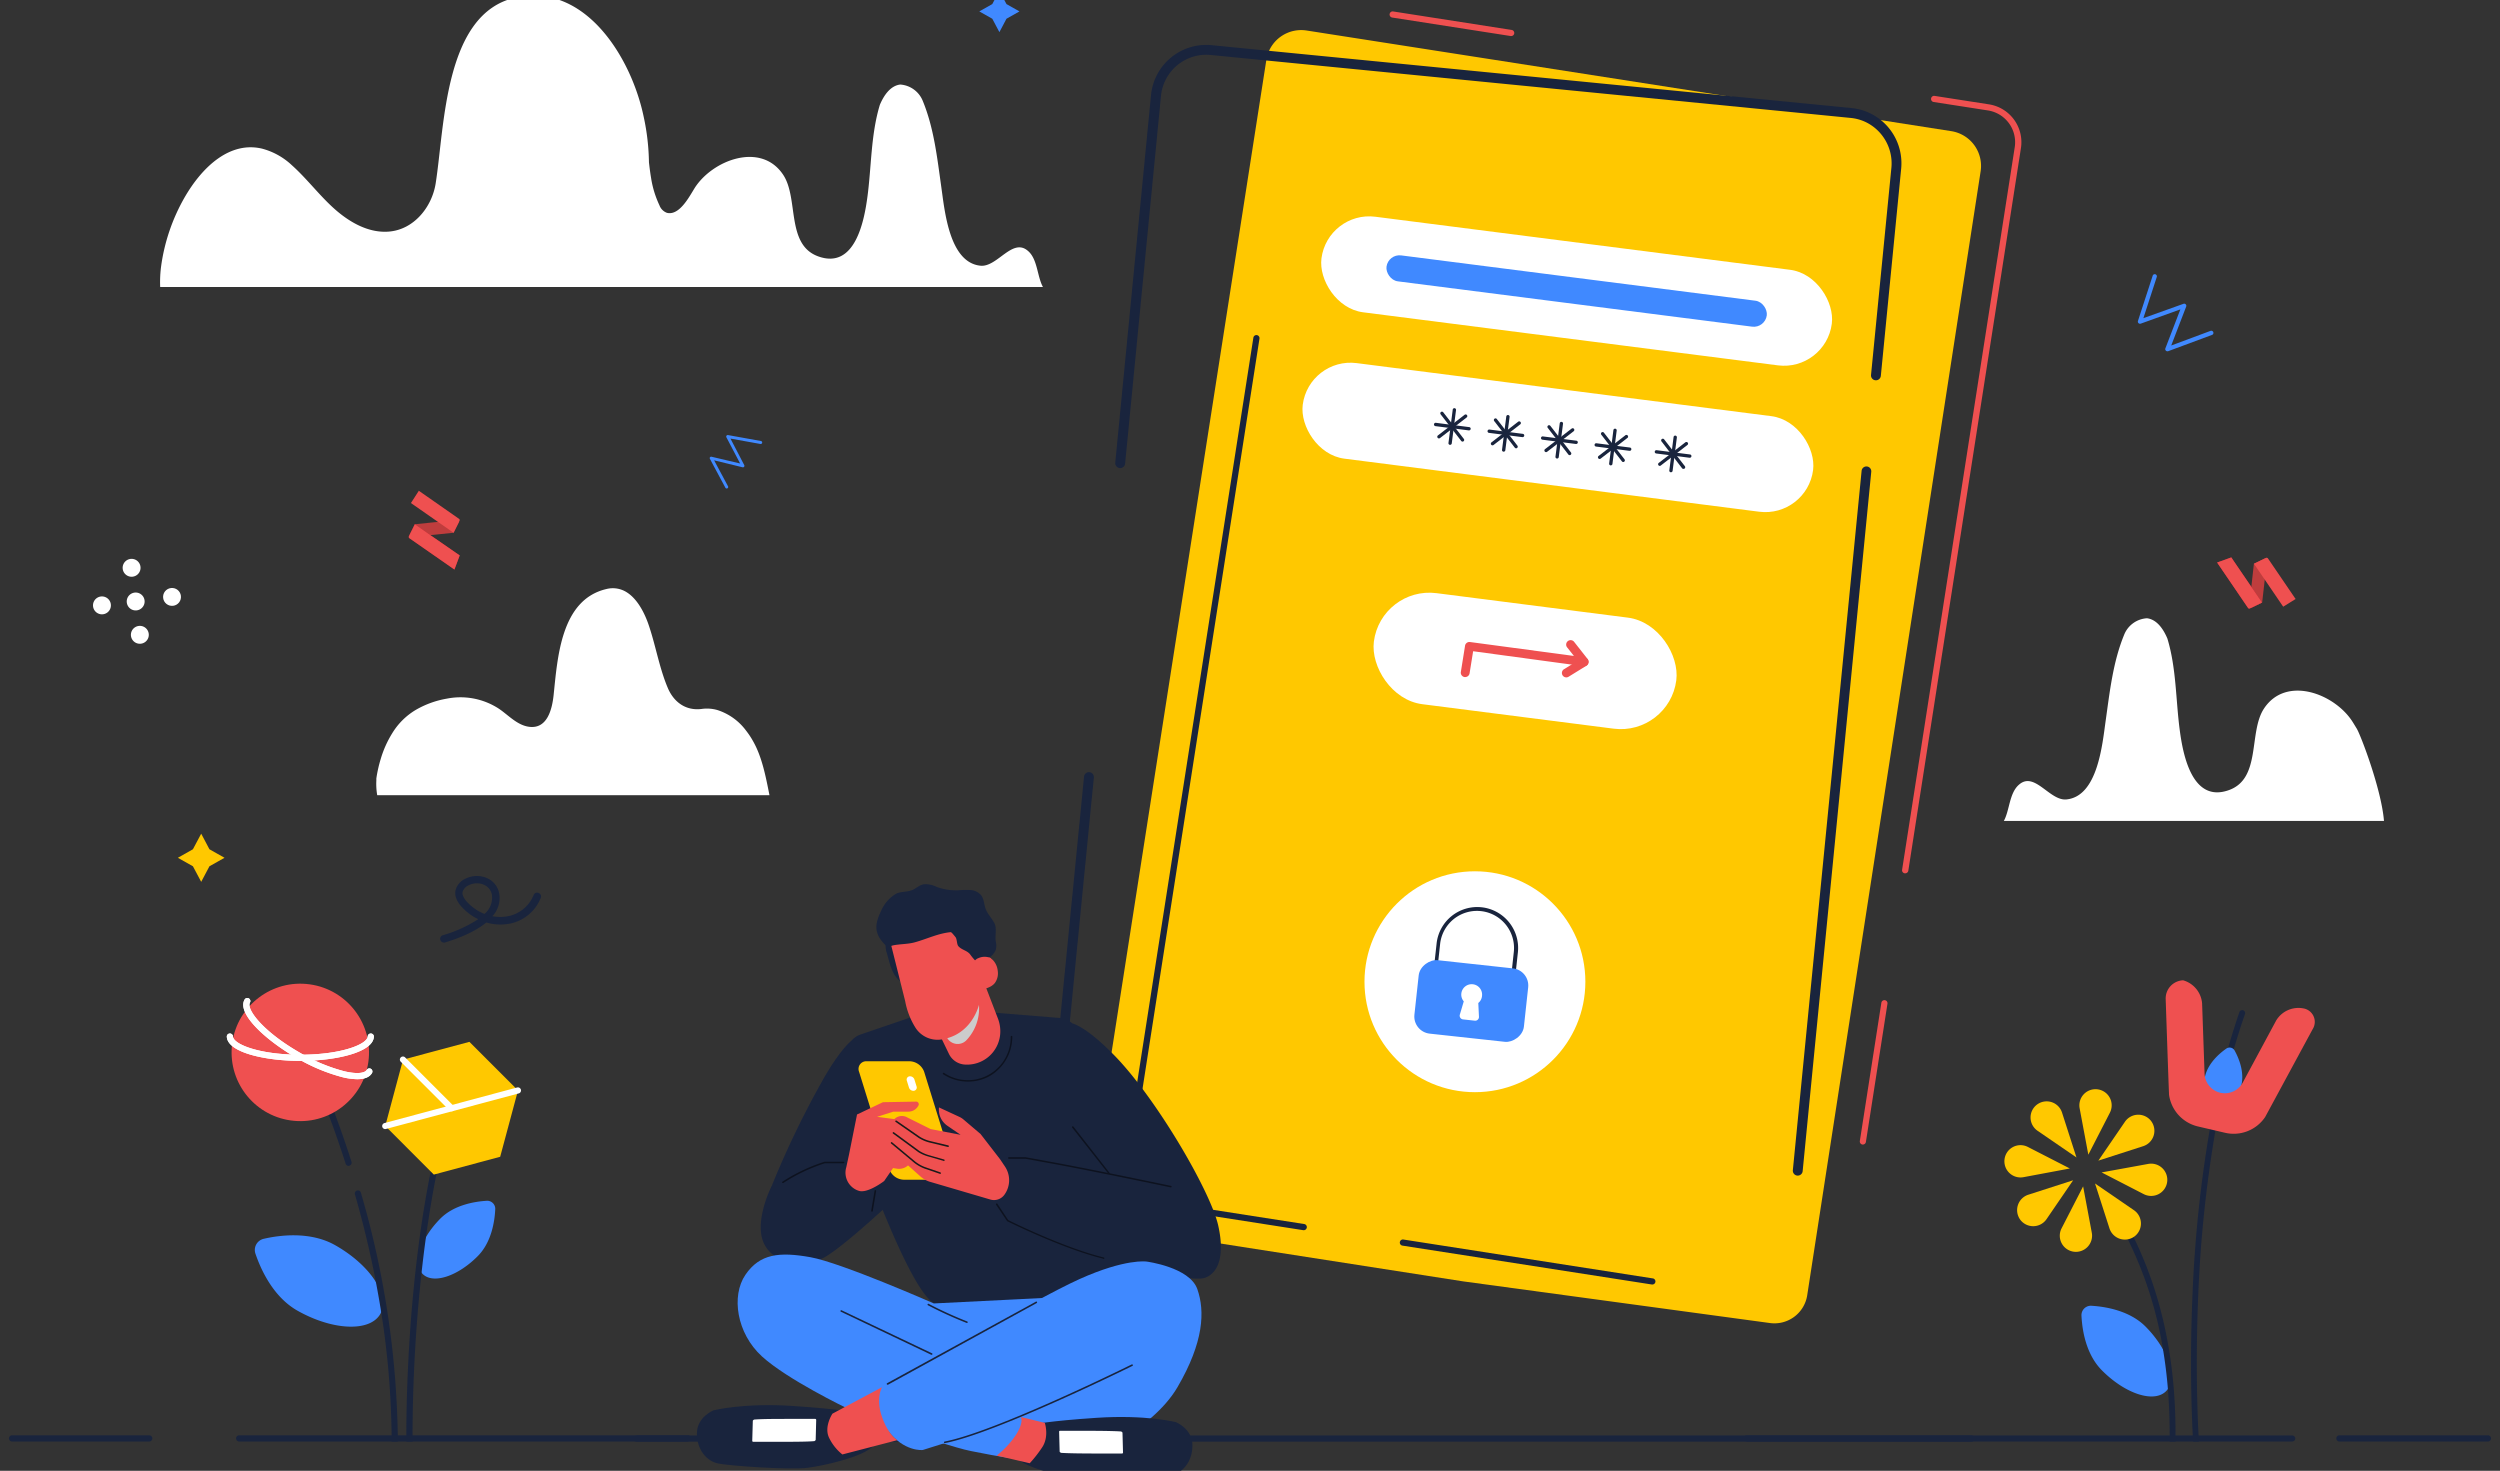 <svg xmlns="http://www.w3.org/2000/svg" viewBox="0 0 668 393"><rect x="0" y="0" width="668" height="393" fill="#333333" stroke="none"/><defs><style>.cls-1{isolation:isolate;}.cls-2{fill:#fff;}.cls-3{fill:#4089ff;}.cls-4{fill:#19243d;}.cls-5{fill:#ef5050;}.cls-6{fill:#ffc800;}.cls-7{fill:#bf3d3d;}.cls-8{fill:#c31f31;}.cls-9{fill:#1a1a1a;}.cls-10{fill:#0d121f;}.cls-11{fill:#ccc;mix-blend-mode:multiply;}</style></defs><g class="cls-1"><g id="Layer_1" data-name="Layer 1"><path class="cls-2" d="M278.67,76.68H42.8A32.32,32.32,0,0,1,43.07,71h0a50.9,50.9,0,0,1,6.11-18c5-8.79,12.46-15.28,20.85-13.28A18.53,18.53,0,0,1,78,44.16c4,3.58,7.29,8,11.3,11.59s9.12,6.54,14.5,6.14c6.75-.48,11.6-6.52,12.61-12.87,2.42-15.29,2.27-45.49,21.39-49.67l1.07-.21c16.33-2.8,27.6,13.16,31.94,27.46.5,1.62.9,3.22,1.22,4.77a61.21,61.21,0,0,1,1.37,12l.09.77c.13,1.11.28,2.21.46,3.29a26.54,26.54,0,0,0,2.26,7.44,3.36,3.36,0,0,0,2,2c2.61.64,4.8-2.39,6.29-4.8.42-.67.79-1.3,1.09-1.79,4.74-7.52,17.82-12.53,23.72-3.51,4.12,6.3.69,18.58,9.28,21.72,9.84,3.6,12.32-9.34,13.2-16,1.08-8.16.9-16.52,3.3-24.46,1-2.38,2.72-5.1,5.44-5.44A7,7,0,0,1,246.58,27c3,7.32,3.84,15.21,4.94,23,.9,6.3,2.12,20.2,10.5,21,4.45.41,8.48-7.53,12.6-4C277.24,69.14,277.1,73.81,278.67,76.68Z"/><path class="cls-3" d="M89.44,332.65c9.46,5.31,14.92,13.55,12.2,18.41s-12.61,4.51-22.07-.8C73,346.59,69.69,339.19,68.26,335a3.06,3.06,0,0,1,2.24-4C74.84,330,82.89,329,89.44,332.65Z"/><path class="cls-3" d="M127.69,335.6c-5.35,5.42-11.93,7.58-14.72,4.84s-.71-9.36,4.64-14.78c3.7-3.75,9.32-4.62,12.44-4.81a2.15,2.15,0,0,1,2.28,2.25C132.19,326.22,131.38,331.86,127.69,335.6Z"/><path class="cls-4" d="M106.29,385.17h-1.65c0-.55,0-1.09,0-1.65a224.81,224.81,0,0,0-2.78-32.87c-.43-2.71-.91-5.42-1.43-8.15-1.48-7.73-3.35-15.56-5.61-23.43a.83.83,0,0,1,1.59-.46,244.25,244.25,0,0,1,9.88,64.91C106.29,384.08,106.29,384.62,106.29,385.17Z"/><path class="cls-4" d="M93.15,311.54a.83.83,0,0,1-.79-.58c-8-25-17-41.29-17.1-41.45a.83.83,0,0,1,1.44-.81c.09.17,9.22,16.65,17.23,41.76a.83.83,0,0,1-.53,1A.77.77,0,0,1,93.15,311.54Z"/><circle class="cls-5" cx="80.25" cy="281.23" r="18.36" transform="translate(-209.44 321.38) rotate(-81.97)"/><path class="cls-4" d="M123.49,287.74c-.85,2.42-1.64,4.88-2.39,7.4a1.29,1.29,0,0,0,0,.19c-.16.53-.33,1.06-.47,1.6a.14.14,0,0,0,0,.06c-1.55,5.44-2.87,11.05-4,16.68s-2.06,11.41-2.83,17c-.44,3.16-.82,6.28-1.15,9.32a410.08,410.08,0,0,0-2.42,43.53c0,.81,0,1.38,0,1.65h-1.66c0-.29,0-.84,0-1.65,0-7.92.31-39.62,6.52-70.55,1-5.22,2.25-10.42,3.67-15.48.15-.56.31-1.13.47-1.69h0a1.31,1.31,0,0,0,0-.15c.15-.55.32-1.09.48-1.65.69-2.31,1.43-4.57,2.21-6.8a.84.84,0,0,1,1.06-.5A.82.82,0,0,1,123.49,287.74Z"/><polygon class="cls-6" points="138.41 291.36 125.42 278.38 107.69 283.13 102.94 300.86 115.92 313.85 133.65 309.09 138.41 291.36"/><path class="cls-2" d="M80.25,283.47c-9.53,0-19.65-2.31-19.65-6.58a.83.83,0,0,1,1.65,0c0,2.06,6.84,4.93,18,4.93s18-2.87,18-4.93a.83.83,0,0,1,1.65,0C99.89,281.16,89.77,283.47,80.25,283.47Z"/><path class="cls-2" d="M80.25,283.47c-9.53,0-19.65-2.31-19.65-6.58a.83.83,0,0,1,1.65,0c0,2.06,6.84,4.93,18,4.93s18-2.87,18-4.93a.83.83,0,0,1,1.65,0C99.89,281.16,89.77,283.47,80.25,283.47Z"/><path class="cls-2" d="M95.46,288.36a17.1,17.1,0,0,1-3.77-.49,48.18,48.18,0,0,1-12.59-5.28c-8.25-4.76-15.87-11.81-13.74-15.51a.82.82,0,0,1,1.43.82c-1,1.78,3.47,7.69,13.13,13.26a46.92,46.92,0,0,0,12.14,5.1c3.71.86,5.48.37,5.91-.37a.82.82,0,0,1,1.43.82C98.77,287.81,97.42,288.36,95.46,288.36Z"/><path class="cls-2" d="M95.46,288.36a17.1,17.1,0,0,1-3.77-.49,48.18,48.18,0,0,1-12.59-5.28c-8.25-4.76-15.87-11.81-13.74-15.51a.82.82,0,0,1,1.43.82c-1,1.78,3.47,7.69,13.13,13.26a46.92,46.92,0,0,0,12.14,5.1c3.71.86,5.48.37,5.91-.37a.82.82,0,0,1,1.43.82C98.77,287.81,97.42,288.36,95.46,288.36Z"/><path class="cls-2" d="M102.94,301.69a.82.82,0,0,1-.8-.61.84.84,0,0,1,.59-1l35.46-9.51a.84.84,0,0,1,1,.59.82.82,0,0,1-.58,1l-35.47,9.5Z"/><path class="cls-2" d="M120.67,296.94a.82.82,0,0,1-.58-.24l-13-13a.82.82,0,0,1,1.16-1.16l13,13a.83.83,0,0,1,0,1.17A.86.86,0,0,1,120.67,296.94Z"/><path class="cls-6" d="M529.23,45.74,482.89,346.08a8.86,8.86,0,0,1-10,7.43L391,342.39l-91.78-14.31a9.4,9.4,0,0,1-7.84-10.74L338.37,16a8.56,8.56,0,0,1,.25-1.14,9.42,9.42,0,0,1,10.49-6.71l134.5,21,15.74,2.45,22,3.44A9.4,9.4,0,0,1,529.23,45.74Z"/><path class="cls-4" d="M348.4,328.71h-.13L309,322.58a10.23,10.23,0,0,1-8.53-11.68L334.9,90.23a.82.82,0,0,1,.94-.69.83.83,0,0,1,.69.95l-34.4,220.66a8.57,8.57,0,0,0,7.16,9.8l39.24,6.12a.83.83,0,0,1-.13,1.64Z"/><path class="cls-4" d="M441.45,343.21h-.13l-66.59-10.38a.82.82,0,0,1,.25-1.63l66.59,10.38a.82.82,0,0,1-.12,1.64Z"/><path class="cls-5" d="M497.76,305.82h-.13a.83.83,0,0,1-.68-.95l5.75-36.94a.82.82,0,0,1,.94-.68.82.82,0,0,1,.69.94l-5.76,36.94A.82.82,0,0,1,497.76,305.82Z"/><path class="cls-5" d="M509.06,233.35h-.13a.82.82,0,0,1-.69-.94l30.1-193.1a8.59,8.59,0,0,0-7.16-9.8l-14.59-2.27a.83.83,0,0,1,.26-1.63l14.59,2.27A10.24,10.24,0,0,1,540,39.55l-30.1,193.11A.83.83,0,0,1,509.06,233.35Z"/><path class="cls-5" d="M403.8,9.63h-.13L372,4.69a.82.82,0,1,1,.25-1.63L403.92,8a.82.82,0,0,1-.12,1.63Z"/><path class="cls-4" d="M292.23,207.27a1.3,1.3,0,0,0-1.13-.94,1.32,1.32,0,0,0-1.4.93,1.23,1.23,0,0,0-.05.25l-.24,2.5-.33,3.34-10.45,106.3a1.32,1.32,0,0,0,1.18,1.45h.13a1.33,1.33,0,0,0,1.31-1.2l10.42-106,.39-3.91.22-2.24A1.4,1.4,0,0,0,292.23,207.27Zm206.63-82.63a1.3,1.3,0,0,0-1.44,1.19L479.05,312.67a1.32,1.32,0,0,0,1.18,1.45h.13a1.31,1.31,0,0,0,1.31-1.19L500,126.08A1.31,1.31,0,0,0,498.86,124.64Zm3.69-92.57a14.72,14.72,0,0,0-2.61-1.68,14.44,14.44,0,0,0-5.2-1.51L460.6,25.52h0L339.09,13.58l-15.36-1.51a14.82,14.82,0,0,0-16.17,13.26L298,123.62a1.33,1.33,0,0,0,1.18,1.45h.23a1.32,1.32,0,0,0,1.22-1.18l9.59-98.3a12.16,12.16,0,0,1,13.28-10.9l14.88,1.47L483.48,30.42l11,1.09a12,12,0,0,1,4.28,1.23,12.26,12.26,0,0,1,6.63,12l-5.45,55.43a1.3,1.3,0,0,0,1.18,1.44,1.32,1.32,0,0,0,1.44-1.19L508,45A14.87,14.87,0,0,0,502.55,32.07Z"/><polygon class="cls-6" points="53.76 222.76 55.96 226.92 59.99 229.2 55.96 231.47 53.76 235.63 51.55 231.47 47.53 229.2 51.55 226.92 53.76 222.76"/><polygon class="cls-3" points="267.04 -2.49 268.93 1.09 272.4 3.05 268.93 5.01 267.04 8.59 265.14 5.01 261.67 3.05 265.14 1.09 267.04 -2.49"/><path class="cls-2" d="M35,169.94A2.39,2.39,0,1,1,37.62,172,2.39,2.39,0,0,1,35,169.94Z"/><path class="cls-2" d="M33.88,161a2.39,2.39,0,1,1,2.66,2.09A2.39,2.39,0,0,1,33.88,161Z"/><circle class="cls-2" cx="45.96" cy="159.5" r="2.39" transform="translate(-18.77 6.65) rotate(-6.88)"/><path class="cls-2" d="M24.87,162.05a2.39,2.39,0,1,1,2.66,2.08A2.39,2.39,0,0,1,24.87,162.05Z"/><path class="cls-2" d="M32.79,152a2.39,2.39,0,1,1,2.66,2.09A2.39,2.39,0,0,1,32.79,152Z"/><path class="cls-3" d="M579.13,93.86a.58.58,0,0,1-.41-.17.57.57,0,0,1-.13-.61l4-10.41L572,86.48a.58.58,0,0,1-.59-.13.59.59,0,0,1-.15-.59l3.94-12.1a.57.57,0,1,1,1.09.35l-3.58,11,10.71-3.83a.57.57,0,0,1,.73.74l-4,10.4,10.5-3.91a.58.58,0,0,1,.74.34.57.57,0,0,1-.34.74l-11.69,4.34A.51.51,0,0,1,579.13,93.86Z"/><path class="cls-3" d="M189.64,122.48a.41.41,0,0,1,.07-.3.41.41,0,0,1,.42-.14l7.63,1.8-3.67-7a.41.41,0,0,1,.43-.59l8.81,1.59a.4.4,0,0,1-.15.79l-8-1.44,3.69,7.1a.4.4,0,0,1-.45.57L190.81,123l3.72,6.94a.4.4,0,1,1-.71.38l-4.14-7.73A.33.33,0,0,1,189.64,122.48Z"/><path class="cls-4" d="M143.91,238.59a1,1,0,0,0-1.3.51,9.29,9.29,0,0,1-7.14,5.76,11.11,11.11,0,0,1-3.9-.05,7.1,7.1,0,0,0,1.82-6.06,5.58,5.58,0,0,0-3-4,6.77,6.77,0,0,0-5.94,0,4.7,4.7,0,0,0-2.73,3.13c-.3,1.43.27,2.93,1.68,4.48a14.66,14.66,0,0,0,4.38,3.25,35.41,35.41,0,0,1-9.51,4.3,1,1,0,0,0,.28,1.94.87.87,0,0,0,.28,0c2.82-.84,7.75-2.58,11.12-5.36a13.28,13.28,0,0,0,5.91.37,11.22,11.22,0,0,0,8.62-6.93A1,1,0,0,0,143.91,238.59Zm-14.47,5.61a12.53,12.53,0,0,1-4.62-3.18c-.67-.71-1.42-1.78-1.21-2.74a3,3,0,0,1,1.67-1.76,4.82,4.82,0,0,1,2.16-.5,4.47,4.47,0,0,1,2,.46,3.54,3.54,0,0,1,2,2.63A5.62,5.62,0,0,1,129.44,244.2Z"/><path class="cls-2" d="M205.6,212.47s-84.48,0-84.57,0H100.79a17.88,17.88,0,0,1-.23-3.94h0l0-.32c0-.1,0-.18,0-.2a35.51,35.51,0,0,1,1.17-5.22,28,28,0,0,1,3.07-6.86,18.38,18.38,0,0,1,6.3-6.25,25,25,0,0,1,8.28-3,18.76,18.76,0,0,1,14,2.74c2.52,1.72,4.85,4.37,8,4.78,4.86.64,6.14-4.71,6.54-8.42,1.06-10,1.91-25.51,14.07-28.38a6.93,6.93,0,0,1,5.51.88c3,1.9,4.94,5.93,6,9.24,1.77,5.35,2.74,11.14,4.94,16.31,1.63,3.84,4.87,6.16,9.12,5.59a10.13,10.13,0,0,1,4.12.3,15.4,15.4,0,0,1,7.69,5.53,21.23,21.23,0,0,1,1.88,2.85C203.65,202.33,204.65,207.7,205.6,212.47Z"/><path class="cls-2" d="M535.43,219.35H637c-.69-8.5-6.25-23-7.28-24.67-.42-.68-.79-1.31-1.1-1.79-4.74-7.52-17.81-12.54-23.71-3.52-4.12,6.3-.69,18.59-9.28,21.72-9.85,3.61-12.33-9.34-13.2-16-1.08-8.16-.9-16.52-3.3-24.46-1-2.38-2.72-5.09-5.44-5.43a7,7,0,0,0-6.12,4.41c-3,7.32-3.84,15.21-4.94,23-.89,6.3-2.12,20.2-10.5,21-4.44.42-8.47-7.53-12.59-4C536.87,211.82,537,216.48,535.43,219.35Z"/><path class="cls-4" d="M664.68,385.17H625a.83.83,0,0,1,0-1.65h39.68a.83.83,0,1,1,0,1.65Z"/><path class="cls-4" d="M613.3,384.35a.83.83,0,0,1-.83.82H466.8a.82.82,0,0,1-.25-1.61,1.09,1.09,0,0,1,.25,0H612.47A.83.83,0,0,1,613.3,384.35Z"/><path class="cls-4" d="M526.86,385.21H311.79a.83.83,0,0,1,0-1.65H526.86a.83.83,0,0,1,0,1.65Z"/><path class="cls-4" d="M287.59,385.21H170.23a.83.83,0,1,1,0-1.65H287.59a.83.83,0,1,1,0,1.65Z"/><path class="cls-4" d="M184.55,384.35a.82.82,0,0,1-.82.82H64a.83.83,0,1,1,0-1.65H183.73a.93.93,0,0,1,.24,0A.83.83,0,0,1,184.55,384.35Z"/><path class="cls-4" d="M39.78,385.17H3.32a.83.83,0,1,1,0-1.65H39.78a.83.83,0,1,1,0,1.65Z"/><rect class="cls-2" x="347.54" y="104" width="137.48" height="25.74" rx="12.87" transform="translate(18.19 -51.87) rotate(7.29)"/><rect class="cls-2" x="352.54" y="64.89" width="137.48" height="25.74" rx="12.87" transform="translate(13.27 -52.82) rotate(7.29)"/><rect class="cls-3" x="370.06" y="74.26" width="102.44" height="6.99" rx="3.5" transform="translate(13.27 -52.82) rotate(7.29)"/><path class="cls-4" d="M387.47,118.86h-.06a.44.44,0,0,1-.38-.49l1.14-8.92a.44.44,0,0,1,.88.11l-1.14,8.92A.45.45,0,0,1,387.47,118.86Z"/><path class="cls-4" d="M384.48,117.15a.45.45,0,0,1-.27-.8l7.11-5.5a.45.45,0,1,1,.55.71l-7.11,5.5A.49.49,0,0,1,384.48,117.15Z"/><path class="cls-4" d="M392.5,115h-.06l-8.92-1.14a.45.45,0,0,1,.12-.89l8.91,1.15a.44.44,0,0,1-.05.88Z"/><path class="cls-4" d="M390.79,118a.44.44,0,0,1-.35-.18l-5.5-7.11a.44.44,0,0,1,.7-.54l5.5,7.11a.44.44,0,0,1-.08.62A.41.41,0,0,1,390.79,118Z"/><path class="cls-4" d="M401.78,120.69h-.06a.44.44,0,0,1-.38-.49l1.14-8.92a.44.44,0,0,1,.88.11l-1.14,8.92A.44.44,0,0,1,401.78,120.69Z"/><path class="cls-4" d="M398.79,119a.45.45,0,0,1-.27-.8l7.11-5.5a.45.45,0,1,1,.55.71l-7.11,5.5A.49.49,0,0,1,398.79,119Z"/><path class="cls-4" d="M406.81,116.8h-.06l-8.92-1.14a.45.45,0,0,1,.12-.89l8.92,1.15a.44.44,0,0,1-.06.88Z"/><path class="cls-4" d="M405.1,119.79a.44.44,0,0,1-.35-.18l-5.5-7.11a.44.44,0,0,1,.7-.54l5.5,7.11a.44.44,0,0,1-.08.62A.41.41,0,0,1,405.1,119.79Z"/><path class="cls-4" d="M416.09,122.52H416a.45.45,0,0,1-.38-.5l1.14-8.92a.45.45,0,0,1,.5-.38.44.44,0,0,1,.38.49l-1.14,8.92A.44.44,0,0,1,416.09,122.52Z"/><path class="cls-4" d="M413.1,120.81a.45.45,0,0,1-.27-.8l7.11-5.49a.45.45,0,0,1,.63.07.46.46,0,0,1-.08.63l-7.11,5.5A.49.49,0,0,1,413.1,120.81Z"/><path class="cls-4" d="M421.12,118.63h-.06l-8.92-1.14a.44.44,0,0,1,.12-.88l8.92,1.14a.44.44,0,0,1-.06.88Z"/><path class="cls-4" d="M419.41,121.62a.44.44,0,0,1-.35-.18l-5.5-7.11a.44.44,0,0,1,.7-.54l5.5,7.11a.44.44,0,0,1-.08.62A.41.41,0,0,1,419.41,121.62Z"/><path class="cls-4" d="M430.4,124.35h-.06a.45.45,0,0,1-.38-.5l1.14-8.92a.44.44,0,0,1,.88.11L430.84,124A.44.44,0,0,1,430.4,124.35Z"/><path class="cls-4" d="M427.41,122.64a.45.45,0,0,1-.27-.8l7.11-5.49a.45.45,0,1,1,.55.7l-7.11,5.5A.49.49,0,0,1,427.41,122.64Z"/><path class="cls-4" d="M435.43,120.46h-.06l-8.92-1.14a.44.44,0,0,1,.12-.88l8.92,1.14a.44.44,0,0,1-.06.88Z"/><path class="cls-4" d="M433.72,123.45a.44.44,0,0,1-.35-.18l-5.5-7.11a.44.44,0,0,1,.7-.54l5.5,7.11a.43.43,0,0,1-.08.62A.41.41,0,0,1,433.72,123.45Z"/><path class="cls-4" d="M446.48,126.19h-.06a.44.44,0,0,1-.38-.5l1.14-8.91a.44.44,0,1,1,.88.11l-1.14,8.92A.44.44,0,0,1,446.48,126.19Z"/><path class="cls-4" d="M443.49,124.49a.44.44,0,0,1-.35-.18.44.44,0,0,1,.08-.62l7.11-5.5a.46.46,0,0,1,.63.08.44.44,0,0,1-.08.62l-7.12,5.5A.45.45,0,0,1,443.49,124.49Z"/><path class="cls-4" d="M451.51,122.31h-.06l-8.92-1.14a.44.44,0,0,1,.12-.88l8.91,1.14a.44.44,0,0,1,.39.5A.45.45,0,0,1,451.51,122.31Z"/><path class="cls-4" d="M449.8,125.29a.46.46,0,0,1-.35-.17L444,118a.45.45,0,1,1,.7-.55l5.5,7.12a.44.44,0,0,1-.08.62A.46.46,0,0,1,449.8,125.29Z"/><circle class="cls-2" cx="394.1" cy="262.32" r="29.51"/><path class="cls-4" d="M395.86,242.42a10.93,10.93,0,0,0-12,9.68l-.49,4.45-1.25,11.55a.5.5,0,0,0,.44.56l8.05.88h0l4.53.49,8.14.89h.05a.52.52,0,0,0,.32-.11.49.49,0,0,0,.19-.35l1.26-11.55.48-4.44A10.94,10.94,0,0,0,395.86,242.42Zm7,27.42L395,269l-4.16-.45-7.73-.84,1.22-11.12.47-4.37a9.9,9.9,0,1,1,19.69,2.15l-.47,4.36Z"/><rect class="cls-3" x="383.26" y="252.75" width="19.74" height="29.43" rx="4.6" transform="translate(84.71 629.36) rotate(-83.79)"/><path class="cls-2" d="M396,266.06a2.78,2.78,0,1,0-5.53-.6,2.74,2.74,0,0,0,.65,2.1l-1.06,3.57a1,1,0,0,0,.83,1.25l3.21.35a1,1,0,0,0,1.08-1L395,268A2.72,2.72,0,0,0,396,266.06Z"/><path class="cls-3" d="M561.58,366.11c6.24,6.32,13.92,8.84,17.17,5.64s.82-10.92-5.41-17.24c-4.31-4.37-10.87-5.39-14.51-5.61a2.51,2.51,0,0,0-2.66,2.63C556.34,355.16,557.27,361.74,561.58,366.11Z"/><path class="cls-4" d="M599.85,271c-1.08,3.07-2.07,6.23-3,9.42-1.1,3.84-2.06,7.75-2.93,11.68-.46,2.08-.88,4.16-1.28,6.24-.24,1.25-.47,2.51-.68,3.75a340.67,340.67,0,0,0-4.58,43.77c-.8,18.61-.16,33.29.08,37.67,0,.86.08,1.33.08,1.35a.73.73,0,0,1,0,.3H586l0-.18s0-.54-.09-1.47c-.24-4.53-.87-19.19-.07-37.73a342.92,342.92,0,0,1,4.62-44.09c.21-1.24.45-2.5.69-3.74.4-2.09.83-4.19,1.29-6.28.86-3.94,1.84-7.85,2.92-11.7q1.4-4.86,3-9.54a.83.83,0,0,1,1.05-.5A.82.82,0,0,1,599.85,271Z"/><path class="cls-4" d="M581.3,383.52c0,.47,0,.94,0,1.42a.59.59,0,0,1,0,.23h-1.57a1,1,0,0,1,0-.25c0-.47,0-.94,0-1.4q0-6.51-.46-12.3c-.31-3.84-.77-7.45-1.34-10.84a104.06,104.06,0,0,0-9.36-29.22c-1.19-2.41-2.38-4.57-3.51-6.52a.82.82,0,0,1,1.42-.82c1.17,2,2.4,4.26,3.63,6.76C575.66,342,581.39,358.74,581.3,383.52Z"/><path class="cls-3" d="M598.9,289.93c-1.22,5.23-4.39,9-7.08,8.33s-3.87-5.37-2.65-10.6c.84-3.62,3.91-6.22,5.71-7.48a1.53,1.53,0,0,1,2.21.52C598.15,282.63,599.74,286.31,598.9,289.93Z"/><path class="cls-5" d="M617.94,275a3.65,3.65,0,0,0-2.51-5.56h0a6.94,6.94,0,0,0-7.26,3.28l-8.91,16.55a5.43,5.43,0,0,1-6,2.71h0a5.45,5.45,0,0,1-4.2-5.1l-.66-18.78a7,7,0,0,0-5.06-6.16h0a4.85,4.85,0,0,0-4.67,5s.84,24.81.89,25.3l0,.23a10.13,10.13,0,0,0,7.74,8.52l7.24,1.69a10.14,10.14,0,0,0,10.71-4.21h0Z"/><path class="cls-6" d="M558,308.53h0l5.76-11.21a4.31,4.31,0,0,0-3.22-6.24h0a4.31,4.31,0,0,0-4.86,5.06Z"/><path class="cls-6" d="M553.07,312.22h0l-12.39,2.32a4.31,4.31,0,0,1-5.06-4.86h0a4.3,4.3,0,0,1,6.24-3.21Z"/><path class="cls-6" d="M556.61,317h0l-5.76,11.22a4.31,4.31,0,0,0,3.21,6.23h0a4.32,4.32,0,0,0,4.87-5.06Z"/><path class="cls-6" d="M561.55,313.27h0L574,311a4.32,4.32,0,0,1,5.06,4.86h0a4.32,4.32,0,0,1-6.24,3.22Z"/><path class="cls-6" d="M554.83,309.27h0l-3.86-12a4.31,4.31,0,0,0-6.68-2.13h0a4.31,4.31,0,0,0,.14,7Z"/><path class="cls-6" d="M553.94,315.37h0l-7.12,10.41a4.32,4.32,0,0,1-7,.14h0a4.33,4.33,0,0,1,2.14-6.69Z"/><path class="cls-6" d="M559.79,316.23h0l3.86,12a4.33,4.33,0,0,0,6.69,2.14h0a4.32,4.32,0,0,0-.14-7Z"/><path class="cls-6" d="M560.68,310.12h0l7.12-10.41a4.32,4.32,0,0,1,7-.14h0a4.32,4.32,0,0,1-2.14,6.69Z"/><rect class="cls-2" x="366.77" y="161.64" width="81.47" height="29.91" rx="14.96" transform="translate(25.7 -50.28) rotate(7.29)"/><path class="cls-5" d="M391.53,180.91h-.19a1.18,1.18,0,0,1-1-1.36l1.12-7a1.18,1.18,0,0,1,1.33-1l27.76,3.72-1.84-2.33a1.19,1.19,0,0,1,1.87-1.47l3.64,4.63a1.2,1.2,0,0,1,.09,1.32,1.17,1.17,0,0,1-1.18.59l-29.51-4-.94,5.86A1.19,1.19,0,0,1,391.53,180.91Z"/><path class="cls-5" d="M418.53,181a1.18,1.18,0,0,1-.62-2.19l4.77-2.95a1.18,1.18,0,0,1,1.25,2l-4.78,2.95A1.17,1.17,0,0,1,418.53,181Z"/><path class="cls-7" d="M602.24,150.62,601,161.94a.43.43,0,0,0,.61.44l2.84-1.39,1.28-11.32a.42.42,0,0,0-.61-.43Z"/><path class="cls-5" d="M610.07,162.11l-.73-1.07h0l-4.22-6.2-2.87-4.21h0l3.21-1.56a.44.44,0,0,1,.54.14l6.66,9.78h0l.73,1.07-.09.05Z"/><path class="cls-8" d="M604.41,161l-3.21,1.56a.41.41,0,0,1-.54-.14l-7.49-11-.76-1.11,3.79-1.37.75,1.11,4.59,6.73Z"/><path class="cls-5" d="M604.41,161l-3.21,1.56a.41.41,0,0,1-.54-.14l-7.49-11-.76-1.11,3.79-1.37.75,1.11,4.59,6.73Z"/><path class="cls-7" d="M121.21,142.35l-11.34,1.17a.42.42,0,0,1-.42-.61l1.41-2.83,11.33-1.17a.42.42,0,0,1,.43.61Z"/><path class="cls-5" d="M109.8,134.41l1.06.74h0l6.15,4.29,4.18,2.91h0l1.59-3.19a.41.41,0,0,0-.14-.54l-9.7-6.77h0l-1.07-.74,0,.09Z"/><path class="cls-8" d="M110.86,140.08l-1.59,3.19a.42.42,0,0,0,.13.54l10.92,7.6,1.1.77,1.41-3.77-1.1-.76L115,143Z"/><path class="cls-5" d="M110.86,140.08l-1.59,3.19a.42.42,0,0,0,.13.54l10.92,7.6,1.1.77,1.41-3.77-1.1-.76L115,143Z"/><path class="cls-4" d="M321.67,341.51c-1.88.51-9.51-.36-17.83-2.23-3.5,4.07-11.72,10.29-29.45,10.74-26.5.68-24.74-1.69-24.74-1.69-3.64-2.06-9-13.22-13.8-25.05-3.54,3.25-13.31,12-16.66,13.22-4.12,1.48-12.07,1.77-15-4.12s2.06-15.61,2.06-15.61a245.56,245.56,0,0,1,14.14-29.15c3.14-5.34,5.49-8.17,7.2-9.63a5.54,5.54,0,0,1,2.49-1.62l20.51-7L283.19,272a5.6,5.6,0,0,1,3.31,1.43h0c2,.63,5.54,2.72,11.32,8.64,11.19,11.49,25.62,36.23,27.68,45.36S324.91,340.63,321.67,341.51Z"/><path class="cls-4" d="M229.2,377.44c-.88,0-4.12-.89-17.37-1.77s-21.2,1.18-21.2,1.18-4.42,1.77-4.42,6.18,2.65,7.36,5.6,8,19.14,1.77,23.85,1.18,14.72-2.94,17.37-5.59S229.2,377.44,229.2,377.44Z"/><path class="cls-6" d="M241.44,315.22h11.48A2,2,0,0,0,255,312.4l-8.06-26a4.27,4.27,0,0,0-3.82-2.83H231.62a2.06,2.06,0,0,0-2.07,2.83l8.07,26A4.24,4.24,0,0,0,241.44,315.22Z"/><path class="cls-2" d="M244,291.46h0a.88.88,0,0,0,.89-1.22l-.57-1.84a1.25,1.25,0,0,0-1.11-.81h0a.88.88,0,0,0-.89,1.21l.57,1.84A1.24,1.24,0,0,0,244,291.46Z"/><path class="cls-3" d="M284.86,346.52l-35.34,1.76s-24.73-10.89-33-12.36S203,335,199.17,340.63s-2.36,15.6,4.41,21.79,22.68,13.84,22.68,13.84,24.44,9.72,33.28,11.48,10,1.77,10,1.77,2.94,1.18,4.12-13,5.89-9.42,5.89-9.42S284.86,345.63,284.86,346.52Z"/><path class="cls-3" d="M289,390.1s18.56-7.36,25.62-19.44,7.37-20.32,5.31-26.2-13.55-7.37-13.55-7.37-5.6-.88-18,4.71-47.71,26.51-47.71,26.51l-6.18,3.83s-1.77,4.12,2.65,10,9.42,5.3,9.42,5.3l26.21-8.25,5.59,2.95,3.54,7.07Z"/><path class="cls-4" d="M275.63,380.6c.88,0,4.12-.88,17.37-1.76S314.21,380,314.21,380s4.41,1.77,4.41,6.19-2.65,7.36-5.59,7.95-19.14,1.77-23.85,1.18-14.73-2.95-17.38-5.6S275.63,380.6,275.63,380.6Z"/><path class="cls-2" d="M283,382.56v0l.14,5.28a.23.23,0,0,0,.19.22.25.25,0,0,0,.18.14c2,.14,6.12.18,9.71.18,2.13,0,4.08,0,5.3,0l1.3,0h0a.25.25,0,0,0,.25-.25,0,0,0,0,0,0,0v0l-.14-5.29a.26.26,0,0,0-.19-.22.24.24,0,0,0-.19-.13c-2-.14-6.11-.18-9.7-.18-2.14,0-4.09,0-5.31,0l-1.3,0h0a.25.25,0,0,0-.25.25Z"/><path class="cls-5" d="M272.79,378.62l6.38,1.57s1.27,3.73-.79,6.67a33,33,0,0,1-3.24,4.12l-8.83-2.06a23.55,23.55,0,0,0,5-5.3C273.67,380.09,272.79,378.62,272.79,378.62Z"/><path class="cls-5" d="M235.68,370.66l-13.25,7.07s-2.35,3.54-.88,6.48a12.78,12.78,0,0,0,3.53,4.42l14.73-3.83s-2.36-1.18-4.13-6.18S235.68,370.66,235.68,370.66Z"/><path class="cls-5" d="M226.85,308.53,229,297.79l6.92-3.28,8.87-.16a.7.7,0,0,1,.64,1h0a3,3,0,0,1-2.73,1.68h-4l-4.35,1.39,6.52.87,4.12,2.54a2.08,2.08,0,0,1,.75,2.74l-1,1.91-.35,3-1.51,1.67a3.59,3.59,0,0,1-3.18,1.13l-1.08-.17-2.37,3.46c-1.57,1.17-4.81,3.19-6.7,2.64h0a5.08,5.08,0,0,1-3.42-6.33Z"/><path class="cls-5" d="M267.19,309.71,262,303l-4.59-3.9a4.63,4.63,0,0,0-1.1-.69l-5.42-2.51v.1a5.22,5.22,0,0,0,2.32,4.85l3.46,2.37-8-1.53-6.17-3.07a2.88,2.88,0,0,0-3.18.11h0a3.79,3.79,0,0,0-1.48,3.11l0,2.59a6.47,6.47,0,0,0,2.25,4.69L246,314.4a6.64,6.64,0,0,0,2.27,1.31l16.37,4.81a3.43,3.43,0,0,0,3.72-1.26h0a6.58,6.58,0,0,0,.22-7.48Z"/><path class="cls-9" d="M253.33,306.47a.22.22,0,0,0,.21-.16.23.23,0,0,0-.16-.26l-4.74-1.14a9.46,9.46,0,0,1-2.92-1.21l-6.19-4.29a.22.22,0,0,0-.25.35l6.2,4.3a10.23,10.23,0,0,0,3.06,1.27l4.74,1.14Z"/><path class="cls-9" d="M252.16,310.23a.21.21,0,0,0,.06-.42l-4.12-1.18a10.27,10.27,0,0,1-2.46-1.11l-6.81-5a.22.22,0,0,0-.25.35l6.82,5A10.41,10.41,0,0,0,248,309l4.11,1.18Z"/><path class="cls-9" d="M251.21,313.68a.22.22,0,0,0,.07-.42l-3.9-1.34a9.48,9.48,0,0,1-3-1.69l-6-5a.22.22,0,0,0-.3,0,.21.21,0,0,0,0,.3l6,5a10.39,10.39,0,0,0,3.1,1.77l3.9,1.33Z"/><path class="cls-5" d="M263.25,263.31l3.41,8.88a9.37,9.37,0,0,1,.57,4.35h0a8.88,8.88,0,0,1-9.56,7.9h0a5.06,5.06,0,0,1-4.11-2.83l-6.72-13.91Z"/><path class="cls-4" d="M252.47,385.6h0c13.71-2.63,49.75-20.45,50.12-20.63a.21.21,0,0,0,.09-.29.21.21,0,0,0-.28-.1c-.37.18-36.36,18-50,20.6a.21.21,0,0,0-.17.25A.21.21,0,0,0,252.47,385.6Z"/><path class="cls-4" d="M237.16,370a.19.19,0,0,0,.1,0L277,348.18a.21.21,0,1,0-.2-.38l-39.76,21.79a.21.21,0,0,0-.08.29A.22.22,0,0,0,237.16,370Z"/><path class="cls-4" d="M248.93,362a.21.21,0,0,0,.2-.12.21.21,0,0,0-.1-.28l-24.15-11.49a.22.22,0,0,0-.29.1.22.22,0,0,0,.11.29L248.84,362A.15.15,0,0,0,248.93,362Z"/><path class="cls-4" d="M258.36,353.5a.2.2,0,0,0,.2-.14.21.21,0,0,0-.13-.27,105.62,105.62,0,0,1-10.28-4.7.21.21,0,0,0-.29.09.23.23,0,0,0,.09.29,106.52,106.52,0,0,0,10.34,4.72Z"/><path class="cls-10" d="M312.84,317.28a.21.21,0,0,0,0-.42c-.21-.05-21.05-4.42-32.4-6.48L274,309.2h-4.42a.21.21,0,0,0-.22.21.22.22,0,0,0,.22.22H274l6.46,1.17c11.34,2.06,32.17,6.43,32.38,6.48Z"/><path class="cls-10" d="M294.87,336.42a.21.21,0,0,0,.21-.16.22.22,0,0,0-.15-.26c-10.43-2.54-24.57-9.49-25.53-10l-2.91-4.37a.22.22,0,0,0-.36.24l3,4.46.05,0c.15.07,14.87,7.4,25.66,10Z"/><path class="cls-10" d="M296.35,313.75a.24.24,0,0,0,.13-.05.22.22,0,0,0,0-.3L286.8,301a.22.22,0,0,0-.34.27l9.72,12.37A.21.21,0,0,0,296.35,313.75Z"/><path class="cls-10" d="M209.18,316.1l.12,0a46,46,0,0,1,11.1-5.27h5a.21.21,0,1,0,0-.42h-5.07a46.17,46.17,0,0,0-11.25,5.33.22.22,0,0,0-.06.3A.21.21,0,0,0,209.18,316.1Z"/><path class="cls-10" d="M233,323.76a.2.2,0,0,0,.21-.18l.89-5.3a.22.22,0,1,0-.43-.07l-.88,5.3a.22.22,0,0,0,.18.25Z"/><path class="cls-4" d="M238.84,260.19a16,16,0,0,1-1.35-3.65l-.52-1.83a6.51,6.51,0,0,1-.34-2.22,2.76,2.76,0,0,1,1.17-2,2.24,2.24,0,0,1,2.29-.12,4,4,0,0,1,1.24,1.37l1.45,2.18a8.7,8.7,0,0,1,1.21,2.32,7.37,7.37,0,0,1-.33,4.22,4.26,4.26,0,0,1-.77,1.55C241.41,263.63,239.58,261.5,238.84,260.19Z"/><path class="cls-5" d="M238.09,247.88C239,246,241,245,243,244.49a17.79,17.79,0,0,1,12,1.2,9.81,9.81,0,0,1,3.48,2.58c1.77,2.2,2,5.26,3.32,7.75a2.45,2.45,0,0,1,1-.39,3.14,3.14,0,0,1,2.65,1.06,4.87,4.87,0,0,1,1.14,2.68,4.42,4.42,0,0,1-.75,3.27c-1,1.25-2.68,1.6-4.23,1.87a10.59,10.59,0,0,1-1.89,8.1,11.93,11.93,0,0,1-7.8,5.07,7,7,0,0,1-7.26-3,20.28,20.28,0,0,1-2.8-7.19l-4.08-16.28A5.12,5.12,0,0,1,238.09,247.88Z"/><path class="cls-4" d="M262,257.88a.6.6,0,0,1-.29-.12,16.53,16.53,0,0,1-2.56-2.84c-.86-1-2.23-1.11-3.09-2.12-.43-.5-.33-1.94-.77-2.43-.2-.22-1-1.3-1.25-1.3-3.43.33-6.35,1.83-9.66,2.73-1.66.46-3.61.43-5.43.74-.81.14-1.74.65-2.35,0a10.22,10.22,0,0,1-1.41-1.67,5.94,5.94,0,0,1-.94-2.21c-.37-2,.56-4,1.46-5.86a9.77,9.77,0,0,1,3.73-4c1.35-.65,3-.41,4.35-1,1-.43,1.86-1.29,3-1.52a6.61,6.61,0,0,1,3.5.71,15.12,15.12,0,0,0,5.69.9,25.51,25.51,0,0,1,3.27-.08,4.07,4.07,0,0,1,2.88,1.37c.81,1,.79,2.5,1.26,3.74s1.56,2.39,2.26,3.65c.81,1.47.15,3.37.43,5a4.81,4.81,0,0,1,0,2.23,4.86,4.86,0,0,1-2,2.23c-.57.41-.19.6-.76,1C262.85,257.41,262.41,257.92,262,257.88Z"/><path class="cls-5" d="M261.46,256a2.17,2.17,0,0,0-1,.71,2,2,0,0,0-.28,1.39,2.19,2.19,0,0,0,.5,1.34,1.92,1.92,0,0,0,1.2.55,3,3,0,0,0,2.2-.61,1.48,1.48,0,0,0,.6-.85,2.05,2.05,0,0,0-.19-1.08c-.14-.38.46-.89.32-1.27s-.91-.43-1.2-.49A4,4,0,0,0,261.46,256Z"/><path class="cls-11" d="M261.58,268.49s-1.6,7-8.46,8.91l.06.1a3.25,3.25,0,0,0,5,.5A12.4,12.4,0,0,0,261.58,268.49Z"/><path class="cls-10" d="M258.65,289a11.89,11.89,0,0,0,5.64-1.39,12.16,12.16,0,0,0,6.2-10.61.22.22,0,0,0-.22-.22h0a.22.22,0,0,0-.21.22,11.44,11.44,0,0,1-17.81,9.68.22.22,0,0,0-.3.06.21.21,0,0,0,.06.3A12,12,0,0,0,258.65,289Z"/><path class="cls-2" d="M218.08,379.37a.25.25,0,0,0-.25-.24h0l-1.3,0-5.3,0c-3.6,0-7.7,0-9.71.18a.22.22,0,0,0-.18.13.23.23,0,0,0-.19.22L201,385s0,0,0,0v0a.26.26,0,0,0,.26.25h0l1.3,0,5.31,0c3.59,0,7.7,0,9.7-.18a.22.22,0,0,0,.19-.13.26.26,0,0,0,.19-.22l.14-5.29s0,0,0,0Z"/></g></g></svg>